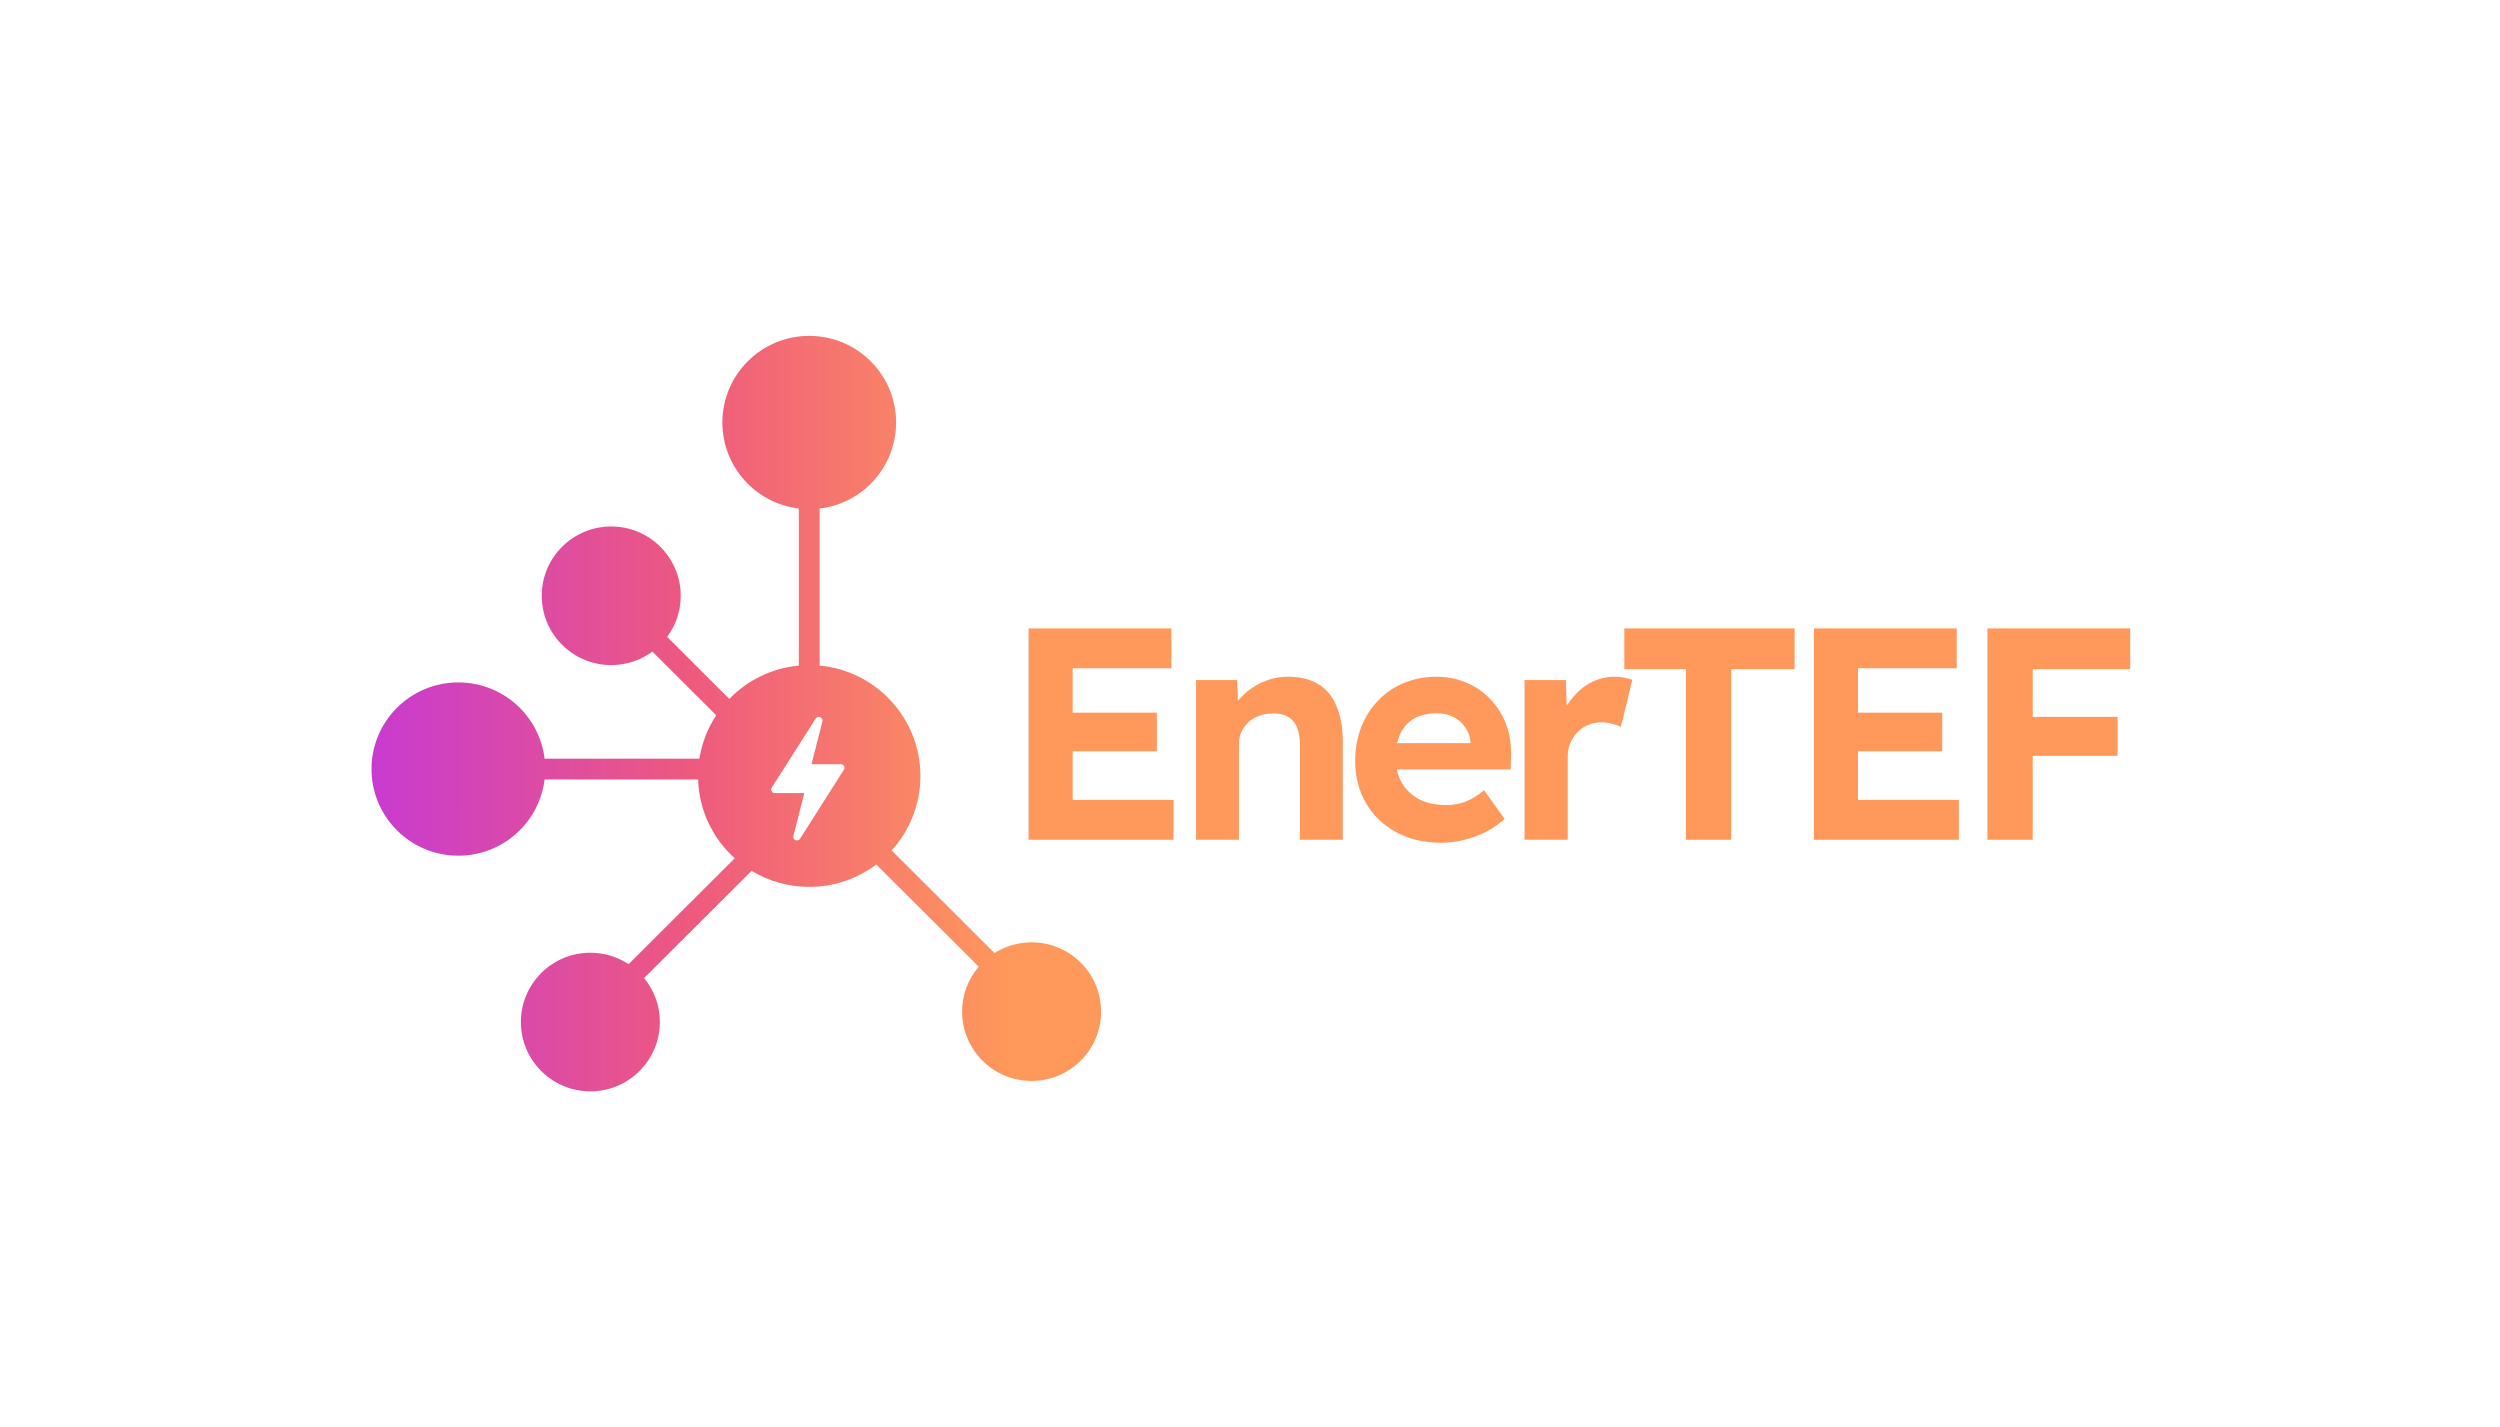<svg width="1440" height="822" viewBox="0 0 1440 822" fill="none" xmlns="http://www.w3.org/2000/svg">
<path fill-rule="evenodd" clip-rule="evenodd" d="M472.129 292.914C496.928 289.955 516.153 268.901 516.153 243.366C516.153 215.806 493.755 193.463 466.125 193.463C438.496 193.463 416.097 215.806 416.097 243.366C416.097 268.901 435.323 289.955 460.122 292.914V383.372C444.458 384.825 430.43 391.906 420.092 402.568L384.287 366.852C389.187 360.227 392.084 352.037 392.084 343.173C392.084 321.124 374.165 303.25 352.062 303.25C329.958 303.25 312.039 321.124 312.039 343.173C312.039 365.221 329.958 383.095 352.062 383.095C360.947 383.095 369.156 380.207 375.796 375.32L412.545 411.978C407.672 419.387 404.302 427.868 402.867 436.99H313.684C310.718 412.253 289.61 393.076 264.012 393.076C236.383 393.076 213.984 415.418 213.984 442.979C213.984 470.539 236.383 492.882 264.012 492.882C289.61 492.882 310.718 473.704 313.684 448.967H402.12C402.674 466.976 410.702 483.108 423.212 494.382L362.083 555.359C355.765 551.196 348.194 548.773 340.055 548.773C317.951 548.773 300.033 566.647 300.033 588.696C300.033 610.744 317.951 628.618 340.055 628.618C362.159 628.618 380.077 610.744 380.077 588.696C380.077 579.091 376.677 570.278 371.012 563.39L432.944 501.613C442.621 507.473 453.978 510.847 466.125 510.847C480.623 510.847 493.995 506.041 504.729 497.94L563.741 556.805C557.776 563.777 554.175 572.823 554.175 582.707C554.175 604.756 572.093 622.63 594.197 622.63C616.301 622.63 634.219 604.756 634.219 582.707C634.219 560.659 616.301 542.785 594.197 542.785C586.343 542.785 579.018 545.041 572.837 548.94L513.594 489.845C523.889 478.51 530.161 463.471 530.161 446.971C530.161 413.713 504.68 386.391 472.129 383.372V292.914ZM444.519 453.66L469.846 413.892C471.136 411.866 474.294 413.207 473.704 415.531L467.445 440.167H484.35C485.981 440.167 486.974 441.947 486.105 443.316L460.839 483.118C459.549 485.149 456.384 483.804 456.98 481.478L463.298 456.812H446.272C444.64 456.812 443.647 455.028 444.519 453.66Z" fill="url(#paint0_linear_88_1655)"/>
<path d="M1144.76 483.699V361.974H1170.84V483.699H1144.76ZM1156.76 435.357V412.925H1219.71V435.357H1156.76ZM1156.76 385.45V361.974H1227.01V385.45H1156.76Z" fill="#FF985B"/>
<path d="M1044.82 483.699V361.974H1127.07V384.928H1070.21V460.746H1128.29V483.699H1044.82ZM1056.99 432.749V410.49H1118.72V432.749H1056.99Z" fill="#FF985B"/>
<path d="M971.091 483.699V385.45H935.617V361.974H1033.69V385.45H997.175V483.699H971.091Z" fill="#FF985B"/>
<path d="M878.141 483.699V391.709H901.964L902.833 421.271L898.66 415.185C900.051 410.432 902.312 406.142 905.442 402.317C908.572 398.375 912.224 395.303 916.397 393.1C920.687 390.898 925.15 389.796 929.787 389.796C931.758 389.796 933.671 389.97 935.525 390.318C937.38 390.666 938.945 391.072 940.221 391.535L933.613 418.663C932.221 417.967 930.54 417.387 928.57 416.924C926.599 416.344 924.57 416.054 922.483 416.054C919.701 416.054 917.093 416.576 914.658 417.619C912.34 418.547 910.311 419.938 908.572 421.793C906.833 423.532 905.442 425.618 904.399 428.053C903.471 430.487 903.007 433.154 903.007 436.052V483.699H878.141Z" fill="#FF985B"/>
<path d="M830.319 485.438C820.35 485.438 811.655 483.409 804.235 479.351C796.816 475.294 791.02 469.729 786.846 462.658C782.673 455.586 780.586 447.471 780.586 438.313C780.586 431.241 781.745 424.749 784.064 418.837C786.382 412.924 789.628 407.823 793.802 403.534C797.975 399.129 802.902 395.767 808.583 393.448C814.379 391.014 820.639 389.796 827.363 389.796C833.623 389.796 839.42 390.956 844.753 393.274C850.085 395.477 854.664 398.665 858.49 402.838C862.432 406.896 865.446 411.707 867.533 417.272C869.619 422.836 870.547 428.922 870.315 435.53L870.141 443.182H796.236L792.237 428.053H849.795L847.013 431.183V427.357C846.781 424.227 845.738 421.387 843.883 418.837C842.144 416.286 839.884 414.315 837.101 412.924C834.319 411.533 831.189 410.837 827.711 410.837C822.61 410.837 818.263 411.823 814.669 413.794C811.191 415.764 808.525 418.663 806.67 422.488C804.815 426.314 803.888 430.951 803.888 436.4C803.888 441.964 805.047 446.775 807.366 450.833C809.8 454.89 813.162 458.078 817.451 460.397C821.857 462.6 827.015 463.701 832.928 463.701C836.985 463.701 840.695 463.063 844.057 461.788C847.419 460.513 851.013 458.31 854.838 455.18L866.663 471.7C863.301 474.714 859.591 477.265 855.534 479.351C851.476 481.322 847.303 482.829 843.014 483.873C838.724 484.916 834.493 485.438 830.319 485.438Z" fill="#FF985B"/>
<path d="M688.93 483.699V391.709H712.579L713.275 410.49L708.406 412.576C709.681 408.403 711.942 404.635 715.188 401.273C718.55 397.795 722.549 395.013 727.186 392.926C731.823 390.84 736.692 389.796 741.793 389.796C748.749 389.796 754.545 391.188 759.183 393.97C763.936 396.752 767.472 400.984 769.79 406.664C772.225 412.229 773.442 419.126 773.442 427.357V483.699H748.749V429.27C748.749 425.097 748.169 421.619 747.01 418.837C745.851 416.054 744.054 414.026 741.619 412.75C739.301 411.359 736.403 410.78 732.925 411.011C730.142 411.011 727.534 411.475 725.1 412.403C722.781 413.214 720.752 414.431 719.013 416.054C717.39 417.677 716.057 419.532 715.014 421.619C714.086 423.706 713.623 425.966 713.623 428.401V483.699H701.45C698.784 483.699 696.407 483.699 694.32 483.699C692.234 483.699 690.437 483.699 688.93 483.699Z" fill="#FF985B"/>
<path d="M592.461 483.699V361.974H674.712V384.928H617.849V460.746H675.93V483.699H592.461ZM604.633 432.749V410.49H666.366V432.749H604.633Z" fill="#FF985B"/>
<defs>
<linearGradient id="paint0_linear_88_1655" x1="213.984" y1="411.041" x2="581.023" y2="411.23" gradientUnits="userSpaceOnUse">
<stop stop-color="#C83BD0"/>
<stop offset="0.5" stop-color="#EE597E"/>
<stop offset="1" stop-color="#FF985B"/>
</linearGradient>
</defs>
</svg>
